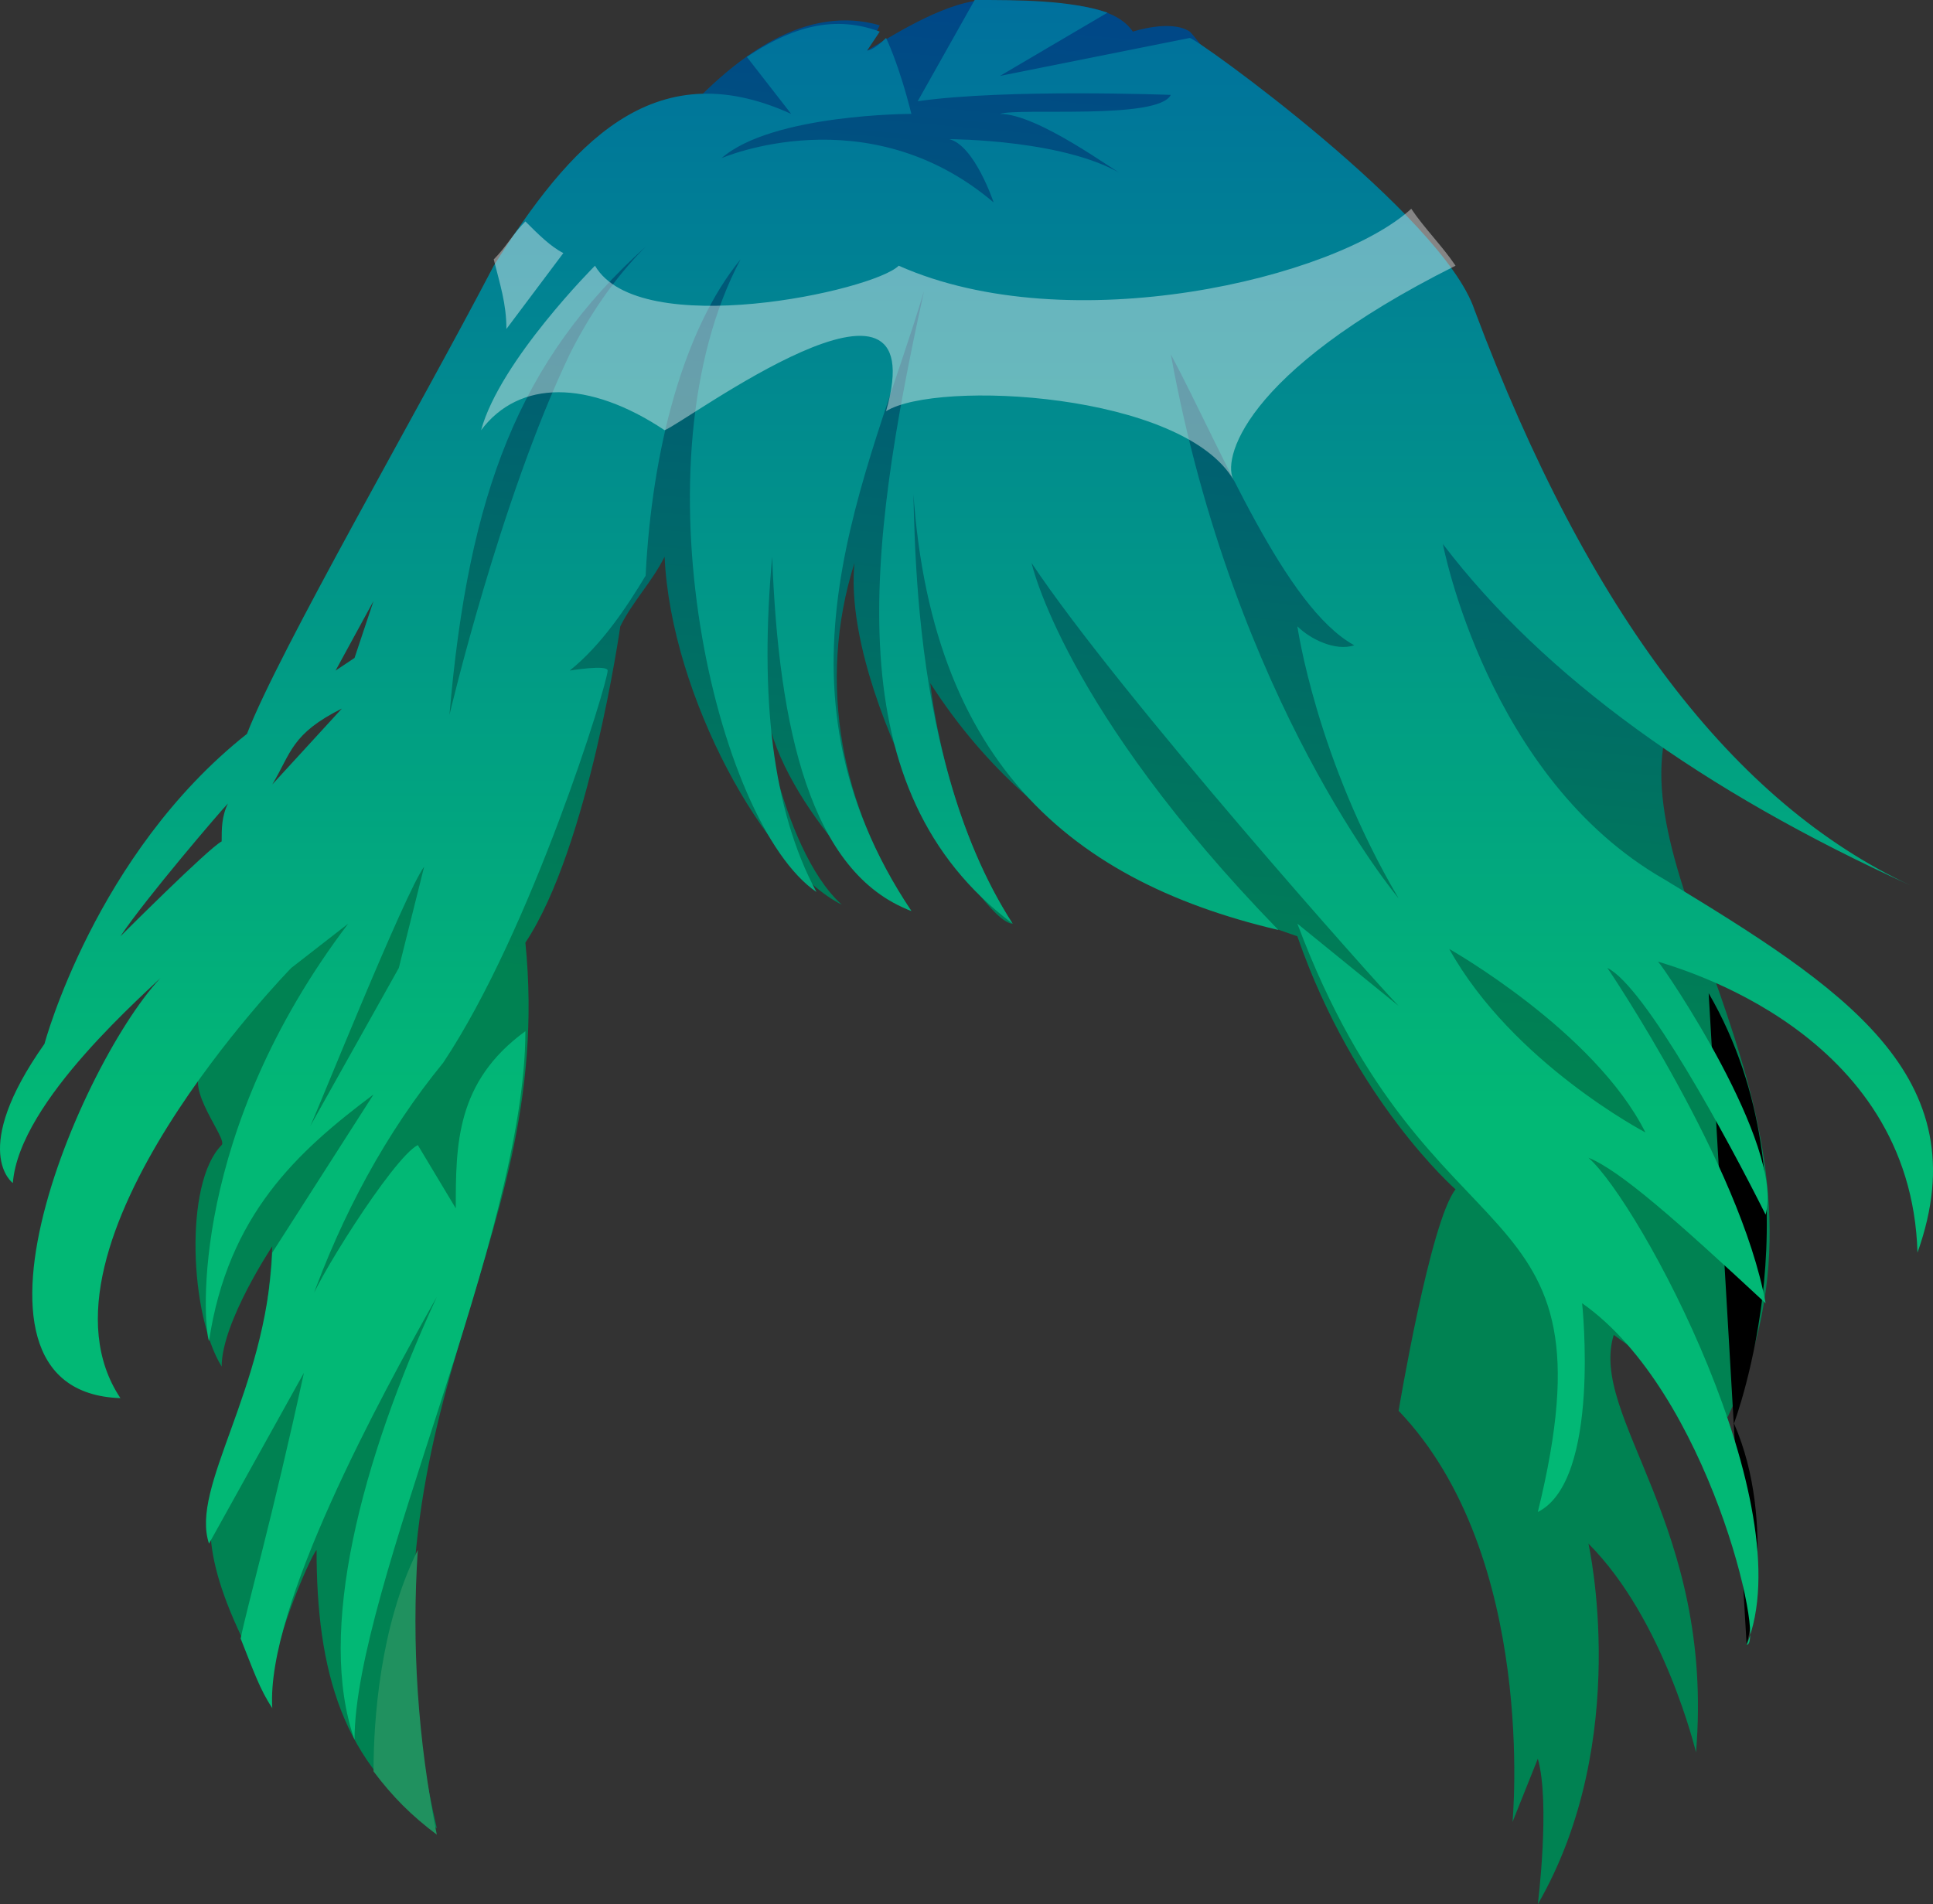 <?xml version="1.0" encoding="UTF-8" standalone="no"?>
<svg
   width="305.483"
   height="301"
   viewBox="0 0 305.483 301"
   version="1.1"
   id="svg28"
   sodipodi:docname="cb-layer-0740.svg"
   xmlns:inkscape="http://www.inkscape.org/namespaces/inkscape"
   xmlns:sodipodi="http://sodipodi.sourceforge.net/DTD/sodipodi-0.dtd"
   xmlns:xlink="http://www.w3.org/1999/xlink"
   xmlns="http://www.w3.org/2000/svg"
   xmlns:svg="http://www.w3.org/2000/svg">
  <rect x="0" y="0" width="305.483" height="301" fill="#333333" stroke="none"/>
  <sodipodi:namedview
     id="namedview30"
     pagecolor="#ffffff"
     bordercolor="#666666"
     borderopacity="1.0"
     inkscape:pageshadow="2"
     inkscape:pageopacity="0.0"
     inkscape:pagecheckerboard="0" />
  <defs
     id="defs12">
    <linearGradient
       x1="0.5"
       y1="0"
       x2="0.46"
       y2="0.53"
       id="id-64813">
      <stop
         stop-color="#004788"
         offset="0%"
         id="stop2" />
      <stop
         stop-color="#008252"
         offset="100%"
         id="stop4" />
    </linearGradient>
    <linearGradient
       x1="145.841"
       y1="0"
       x2="145.841"
       y2="185.498"
       id="id-64814"
       gradientTransform="scale(1.054,0.949)"
       gradientUnits="userSpaceOnUse">
      <stop
         stop-color="#00709D"
         offset="0%"
         id="stop7" />
      <stop
         stop-color="#02B875"
         offset="100%"
         id="stop9" />
    </linearGradient>
    <linearGradient
       inkscape:collect="always"
       xlink:href="#id-64813"
       id="linearGradient32"
       x1="137.774"
       y1="0"
       x2="126.828"
       y2="145.03"
       gradientTransform="scale(0.909,1.1)"
       gradientUnits="userSpaceOnUse" />
    <linearGradient
       inkscape:collect="always"
       xlink:href="#id-64813"
       id="linearGradient34"
       x1="137.774"
       y1="0"
       x2="126.828"
       y2="145.03"
       gradientTransform="scale(0.909,1.1)"
       gradientUnits="userSpaceOnUse" />
  </defs>
  <g
     transform="translate(-0.97,-1)"
     id="id-64815">
    <g
       transform="translate(31,1)"
       fill="url(#id-64813)"
       id="id-64816"
       style="fill:url(#linearGradient34)">
      <path
         d="m 243,224 -18,-13 c -4,13 16,30 13,66 0,0 -5,-21 -17,-33 0,0 7,31 -8,57 0,0 2,-16 0,-23 l -4,10 c 0,0 4,-42 -18,-65 0,0 5,-30 9,-35 0,0 -16,-14 -25,-40 -14,-5 -40,-12 -58,-40 0,0 2,21 13,38 -5,0 -27,-36 -25,-57 -6,19 -2,39 9,55 -6,-2 -24,-22 -23,-35 -2,-2 2,25 12,34 -12,-6 -27,-33 -28,-55 -2,4 -5,7 -7,11 0,0 -5,35 -15,50 5,50 -29,75 -14,140 -15,-10 -19,-25 -19,-44 -1,1 -8,17 -7,23 -21,-37 -2,-31 0,-71 0,0 -8,12 -8,19 -5,-8 -6,-29 0,-35 1,-1 -6,-9 -3,-12 C 17,145 64,-9 109,4 l -2,4 c 5,-3 13,-8 19,-8 5,1 19,-1 23,5 0,0 6,-2 9,0 6,6 67,98 75,112 -5,26 31,63 10,107 z"
         id="id-64817"
         style="fill:url(#linearGradient32)" />
    </g>
    <g
       transform="translate(0,1)"
       id="id-64818">
      <path
         d="m 271,157 c 18,31 4,68 4,68 7,16 2,35 2,35"
         id="path16" />
      <path
         d="m 60,280 c 3,4 6,7 10,10 -3,-15 -4,-30 -3,-45 -6,12 -7,27 -7,35 z"
         fill="#20915f"
         id="path18" />
      <path
         d="m 264,139 c -28,-16 -35,-53 -35,-53 16,21 41,39 74,54 C 275,127 252,97 234,49 229,34 190,6 189,6 c 0,0 -30,6 -30,6 L 176,2 C 170,0 162,0 155,0 l -9,16 c 14,-2 40,-1 40,-1 -2,4 -24,2 -27,3 6,0 18,9 20,10 -9,-6 -28,-6 -28,-6 4,1 7,10 7,10 -20,-17 -43,-7 -43,-7 8,-7 30,-7 30,-7 -2,-8 -4,-12 -4,-12 -2,2 -3,2 -3,2 l 2,-3 c -8,-3 -15,0 -21,4 l 7,9 C 104,8 91,23 79,42 67,65 45,103 40,116 16,135 8,165 8,165 -4,182 3,187 3,187 4,174 24,157 28,153 16,163 -10,220 20,221 4,197 47,153 47,153 l 9,-7 c -25,33 -23,63 -22,66 3,-20 14,-30 26,-39 l -16,25 c -1,22 -13,37 -10,46 l 15,-27 c -5,23 -9,37 -10,42 2,5 3,8 5,11 -1,-16 17,-49 26,-65 -12,26 -19,53 -13,70 0,-24 27,-80 27,-112 -11,8 -11,18 -11,28 l -6,-10 c -4,2 -17,23 -17,25 5,-14 12,-27 21,-38 14,-21 26,-60 26,-62 0,-1 -6,0 -6,0 5,-4 9,-10 12,-15 1,-20 6,-39 15,-50 -17,32 -4,89 12,100 -7,-13 -9,-31 -7,-53 1,27 6,50 22,56 -24,-36 -7,-68 2,-98 -9,41 -14,79 14,100 -18,-28 -15,-70 -16,-75 1,48 24,68 58,76 -34,-35 -39,-58 -39,-58 14,21 55,67 58,70 l -16,-13 c 21,56 51,40 38,93 10,-5 7,-33 7,-33 20,14 29,54 26,54 9,-22 -17,-70 -25,-77 5,2 14,10 28,23 -4,-22 -25,-53 -25,-53 6,3 19,27 25,39 3,-11 -16,-39 -17,-40 3,1 40,11 41,46 10,-28 -12,-42 -40,-59 z M 36,133 c -2,1 -16,15 -16,15 4,-6 16,-20 17,-21 -1,2 -1,4 -1,6 z m 8,-9 c 3,-5 3,-8 11,-12 z m 10,-18 6,-11 -3,9 z m 10,47 -14,25 c 1,-2 15,-37 18,-41 z M 91,56 C 80,79 72,113 72,113 75,78 83,57 103,39 98,44 94,50 91,56 Z m 95,0 c 8,15 18,40 29,46 -3,1 -7,-1 -9,-3 0,0 3,21 16,43 0,0 -26,-31 -36,-86 z m 75,123 c 0,0 -21,-11 -31,-29 0,0 23,13 31,29 z"
         fill="url(#id-64814)"
         id="id-64821"
         fill-rule="nonzero"
         style="fill:url(#id-64814)" />
    </g>
    <g
       transform="translate(77,34)"
       fill="#ffffff"
       opacity="0.404"
       id="id-64822">
      <path
         d="M 119,43 C 111,29 72,27 64,32 72,4 32,34 29,35 17,27 6,27 0,35 3,24 18,9 18,9 c 7,12 44,4 48,0 27,12 69,2 81,-9 2,3 5,6 7,9 -34,17 -37,31 -35,34 z"
         id="path22" />
      <path
         d="M 13,7 4,19 C 4,15 3,12 2,8 4,6 5,4 7,2 c 2,2 4,4 6,5 z"
         id="path24" />
    </g>
  </g>
</svg>
